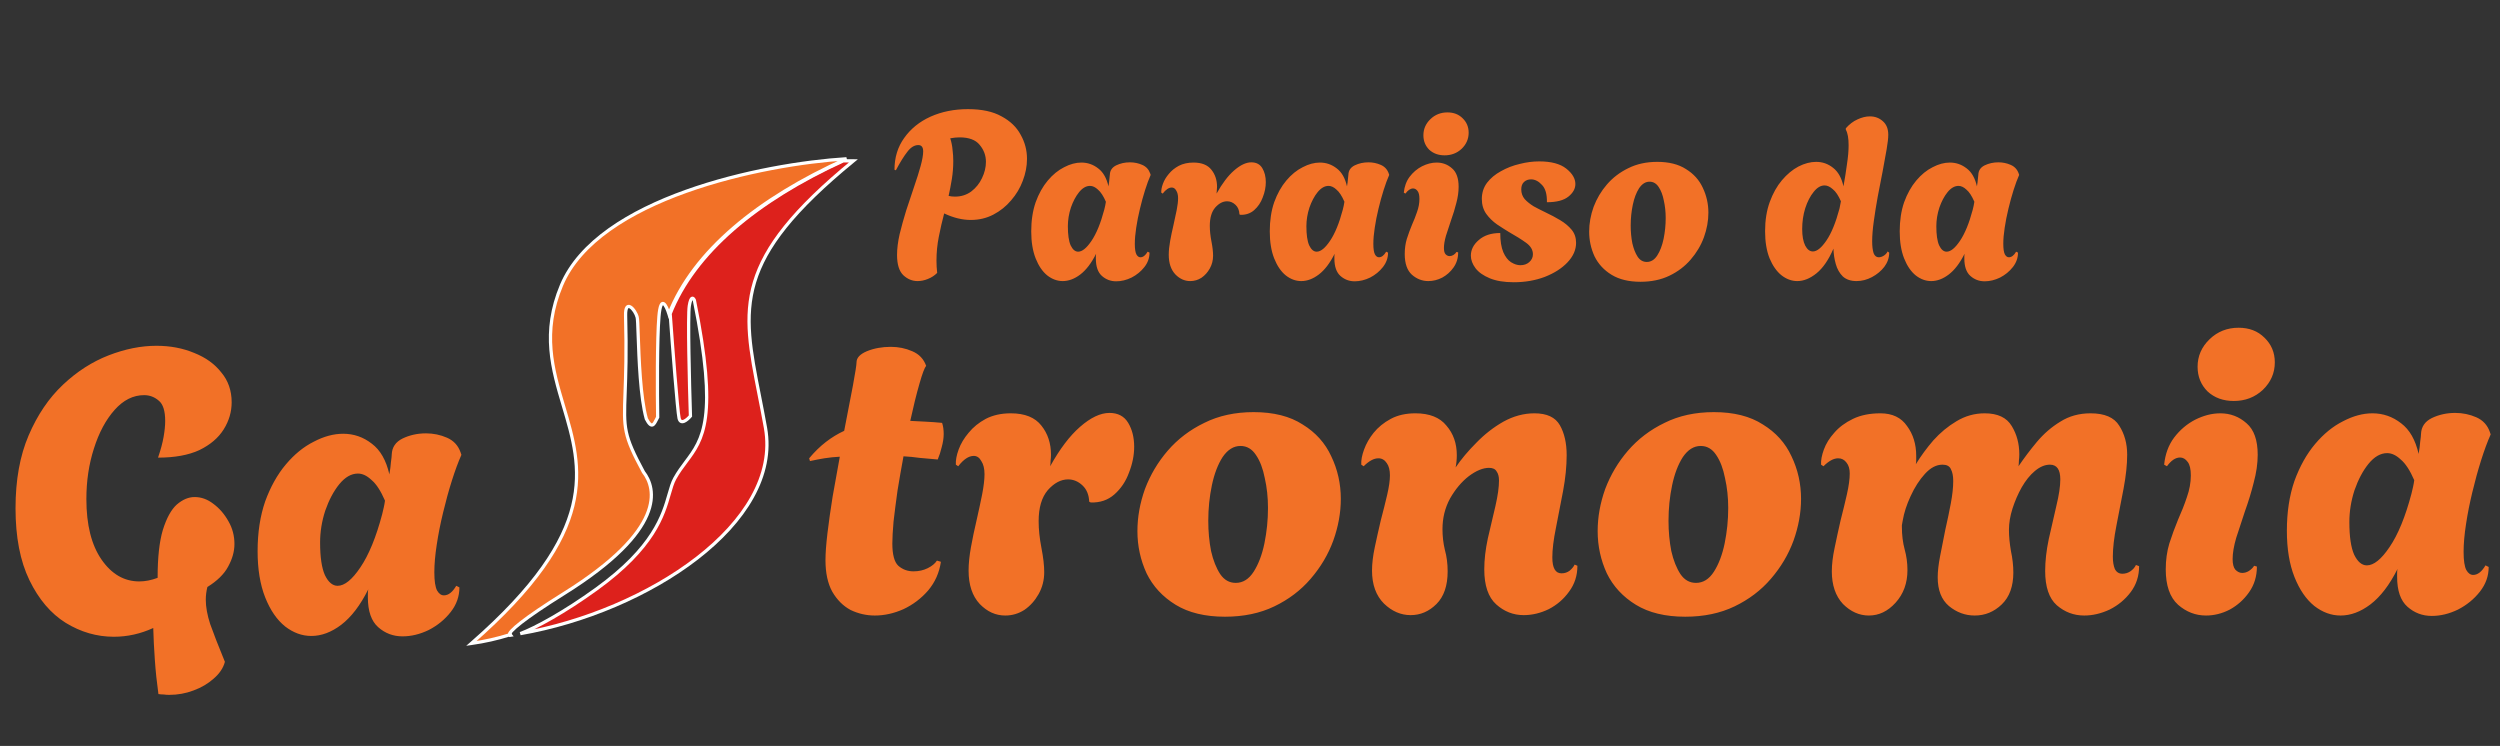 <svg width="2936" height="876" viewBox="0 0 2936 876" fill="none" xmlns="http://www.w3.org/2000/svg">
<rect x="0" y="0" width="2936" height="876" fill="#333333" stroke="none"/>
<path d="M198.671 816.054C196.489 816.054 194.308 815.898 192.126 815.586C190.256 815.586 188.231 815.431 186.049 815.119C184.179 801.719 182.777 788.318 181.842 774.917C180.907 761.829 180.284 749.363 179.972 737.521C165.013 744.377 149.587 747.805 133.694 747.805C113.749 747.805 94.894 742.351 77.131 731.444C59.679 720.536 45.499 703.863 34.592 681.425C23.685 658.987 18.231 630.784 18.231 596.815C18.231 563.781 23.373 535.266 33.657 511.27C43.941 487.274 57.342 467.484 73.859 451.902C90.376 436.32 108.295 424.79 127.617 417.31C146.938 409.831 165.637 406.091 183.712 406.091C199.917 406.091 214.72 408.896 228.121 414.506C241.521 419.803 252.117 427.439 259.908 437.411C268.011 447.072 272.062 458.759 272.062 472.471C272.062 483.69 268.945 494.285 262.713 504.258C256.48 514.23 246.975 522.333 234.198 528.566C221.42 534.487 205.215 537.448 185.582 537.448C188.698 528.41 190.88 520.307 192.126 513.14C193.373 505.972 193.996 499.739 193.996 494.441C193.996 482.599 191.503 474.652 186.517 470.601C181.53 466.238 175.765 464.056 169.221 464.056C156.443 464.056 144.913 469.822 134.629 481.352C124.344 492.883 116.242 507.998 110.321 526.696C104.399 545.083 101.439 564.872 101.439 586.064C101.439 616.293 107.36 639.977 119.202 657.117C131.045 674.258 145.848 682.828 163.611 682.828C170.467 682.828 177.635 681.425 185.114 678.621V678.153C185.114 654.78 187.14 636.238 191.191 622.525C195.554 608.502 201.008 598.529 207.552 592.608C214.408 586.687 221.42 583.726 228.588 583.726C236.379 583.726 243.703 586.375 250.559 591.673C257.726 596.971 263.648 603.827 268.322 612.241C272.997 620.344 275.334 629.226 275.334 638.887C275.334 647.612 272.841 656.494 267.855 665.532C263.18 674.258 255.077 682.205 243.547 689.372C242.924 691.865 242.456 694.358 242.144 696.852C241.833 699.345 241.677 701.838 241.677 704.331C241.677 712.745 243.391 722.25 246.819 732.846C250.559 743.442 256.324 758.245 264.115 777.255C262.245 784.422 257.882 790.967 251.026 796.888C244.482 802.809 236.535 807.484 227.186 810.912C218.148 814.34 208.643 816.054 198.671 816.054ZM472.69 747.337C461.783 747.337 452.277 743.753 444.175 736.586C436.072 729.418 432.021 717.731 432.021 701.526C432.021 699.968 432.021 698.41 432.021 696.852C432.021 695.293 432.177 693.735 432.488 692.177C423.139 710.875 412.543 724.743 400.701 733.781C389.17 742.507 377.484 746.87 365.642 746.87C354.734 746.87 344.45 743.13 334.789 735.651C325.128 727.86 317.337 716.485 311.416 701.526C305.495 686.567 302.534 668.492 302.534 647.301C302.534 625.486 305.495 606.008 311.416 588.868C317.649 571.728 325.752 557.237 335.724 545.394C345.697 533.552 356.604 524.67 368.446 518.749C380.289 512.516 391.819 509.4 403.038 509.4C415.504 509.4 426.723 513.296 436.695 521.087C446.668 528.566 453.524 540.564 457.264 557.081C458.199 551.783 458.822 546.953 459.134 542.59C459.757 538.227 460.068 535.266 460.068 533.708C460.38 525.294 464.587 519.061 472.69 515.01C481.104 510.958 490.298 508.933 500.27 508.933C508.996 508.933 517.254 510.647 525.045 514.075C532.836 517.503 538.134 523.268 540.939 531.371L541.874 534.175C538.134 542.59 534.395 552.718 530.655 564.56C526.915 576.403 523.487 588.868 520.371 601.957C517.254 614.734 514.761 627.356 512.891 639.821C511.022 651.975 510.087 662.727 510.087 672.076C510.087 682.36 511.177 689.528 513.359 693.579C515.54 697.319 518.189 699.189 521.306 699.189C526.604 699.189 531.434 695.449 535.797 687.97L539.537 689.84C539.537 700.435 536.109 710.096 529.253 718.822C522.397 727.548 513.826 734.56 503.542 739.858C493.258 744.844 482.974 747.337 472.69 747.337ZM396.494 687.97C404.597 687.97 413.478 680.802 423.139 666.467C433.112 651.82 441.682 630.94 448.849 603.827C449.473 601.022 450.096 598.373 450.719 595.88C451.343 593.075 451.81 590.426 452.122 587.933C447.135 576.403 441.838 568.3 436.228 563.625C430.93 558.639 425.632 556.146 420.334 556.146C412.543 556.146 405.22 560.353 398.364 568.768C391.819 576.87 386.366 587.154 382.003 599.62C377.951 612.085 375.926 624.551 375.926 637.017C375.926 654.157 377.795 666.934 381.535 675.348C385.586 683.763 390.573 687.97 396.494 687.97Z" fill="#F27127"/>
<path d="M1027.4 722.87C1017.43 722.87 1007.93 720.688 998.888 716.325C990.162 711.651 982.994 704.483 977.385 694.822C972.087 685.161 969.438 672.852 969.438 657.893C969.438 649.79 970.217 639.194 971.775 626.106C973.334 613.017 975.359 598.681 977.852 583.099C980.657 567.517 983.462 551.935 986.267 536.353C980.034 536.665 973.957 537.288 968.036 538.223C962.426 539.158 956.817 540.249 951.207 541.495L950.272 538.223C956.505 530.744 963.049 524.355 969.906 519.057C976.762 513.759 983.929 509.396 991.409 505.968C995.46 485.4 998.888 467.637 1001.69 452.678C1004.5 437.407 1005.9 428.37 1005.9 425.565C1005.9 420.267 1009.95 415.904 1018.05 412.476C1026.47 409.048 1035.82 407.334 1046.1 407.334C1055.14 407.334 1063.55 409.048 1071.34 412.476C1079.45 415.904 1084.9 421.67 1087.71 429.772C1085.84 431.642 1083.19 438.654 1079.76 450.808C1076.33 462.65 1072.75 477.142 1069.01 494.282C1074.93 494.593 1081.01 494.905 1087.24 495.217C1093.47 495.528 1099.86 495.996 1106.4 496.619C1107.03 498.489 1107.49 500.515 1107.81 502.696C1108.12 504.878 1108.27 507.215 1108.27 509.708C1108.27 514.383 1107.49 519.525 1105.94 525.134C1104.69 530.432 1103.13 535.262 1101.26 539.625C1093.78 539.002 1086.77 538.379 1080.23 537.756C1073.68 536.821 1067.29 536.197 1061.06 535.886C1058.57 549.286 1056.23 562.687 1054.05 576.087C1052.18 589.488 1050.62 601.642 1049.37 612.549C1048.44 623.457 1047.97 632.027 1047.97 638.26C1047.97 651.348 1050.31 660.074 1054.98 664.437C1059.97 668.8 1065.89 670.982 1072.75 670.982C1078.98 670.982 1084.59 669.735 1089.58 667.242C1094.56 664.749 1098.15 661.788 1100.33 658.36L1105 659.763C1103.13 672.54 1098.15 683.759 1090.04 693.42C1081.94 702.769 1072.28 710.093 1061.06 715.39C1049.84 720.377 1038.62 722.87 1027.4 722.87ZM1180.51 722.87C1169.3 722.87 1159.32 718.351 1150.6 709.313C1141.87 699.964 1137.51 686.875 1137.51 670.047C1137.51 661.944 1138.44 652.751 1140.31 642.467C1142.18 632.183 1144.36 621.743 1146.86 611.147C1149.35 600.239 1151.53 590.111 1153.4 580.762C1155.27 571.101 1156.21 563.154 1156.21 556.921C1156.21 550.377 1154.96 545.235 1152.47 541.495C1150.29 537.444 1147.32 535.418 1143.59 535.418C1137.66 535.418 1131.59 539.47 1125.35 547.572L1122.55 545.702C1122.24 540.716 1123.33 534.795 1125.82 527.939C1128.31 521.083 1132.21 514.538 1137.51 508.306C1142.81 501.761 1149.51 496.307 1157.61 491.944C1166.02 487.582 1175.84 485.4 1187.06 485.4C1203.58 485.4 1215.57 490.23 1223.05 499.891C1230.53 509.241 1234.27 520.615 1234.27 534.016C1234.27 536.197 1234.12 538.535 1233.81 541.028C1233.81 543.209 1233.65 545.391 1233.34 547.572C1244.56 527.316 1256.24 511.889 1268.4 501.294C1280.86 490.386 1292.39 484.933 1302.99 484.933C1312.96 484.933 1320.29 488.828 1324.96 496.619C1329.63 504.41 1331.97 513.759 1331.97 524.667C1331.97 534.639 1329.95 544.767 1325.89 555.052C1322.16 565.336 1316.39 573.906 1308.6 580.762C1301.12 587.306 1291.93 590.423 1281.02 590.111L1279.15 589.176C1278.84 581.074 1276.19 574.685 1271.2 570.01C1266.22 565.336 1260.61 562.998 1254.37 562.998C1245.96 562.998 1238.01 567.206 1230.53 575.62C1223.37 584.034 1219.78 596.188 1219.78 612.082C1219.78 621.743 1220.87 632.183 1223.05 643.402C1225.24 654.621 1226.33 664.126 1226.33 671.917C1226.33 681.266 1224.14 689.836 1219.78 697.627C1215.42 705.418 1209.81 711.651 1202.95 716.325C1196.1 720.688 1188.62 722.87 1180.51 722.87ZM1438.63 724.272C1415.26 724.272 1395.94 719.598 1380.67 710.248C1365.4 700.899 1354.02 688.589 1346.54 673.319C1339.38 657.737 1335.79 641.22 1335.79 623.768C1335.79 607.251 1338.75 590.734 1344.67 574.217C1350.91 557.701 1359.79 542.742 1371.32 529.341C1383.16 515.629 1397.5 504.722 1414.33 496.619C1431.15 488.205 1450.48 483.998 1472.29 483.998C1495.66 483.998 1514.83 488.828 1529.79 498.489C1545.06 507.838 1556.28 520.304 1563.44 535.886C1570.92 551.468 1574.66 568.141 1574.66 585.904C1574.66 602.109 1571.7 618.47 1565.78 634.987C1559.86 651.193 1550.98 666.151 1539.14 679.863C1527.61 693.264 1513.43 704.016 1496.6 712.118C1479.77 720.221 1460.45 724.272 1438.63 724.272ZM1451.25 684.538C1459.67 684.538 1466.68 680.175 1472.29 671.449C1477.9 662.723 1482.11 651.66 1484.91 638.26C1487.72 624.547 1489.12 610.679 1489.12 596.656C1489.12 584.19 1487.87 572.503 1485.38 561.596C1483.2 550.377 1479.77 541.339 1475.09 534.483C1470.42 527.316 1464.34 523.732 1456.86 523.732C1448.76 523.732 1441.75 528.095 1435.83 536.821C1430.22 545.547 1426.01 556.61 1423.21 570.01C1420.4 583.411 1419 597.279 1419 611.614C1419 624.08 1420.09 635.922 1422.27 647.141C1424.77 658.049 1428.35 667.086 1433.02 674.254C1437.7 681.11 1443.78 684.538 1451.25 684.538ZM1656.65 722.402C1645.12 722.402 1634.68 717.884 1625.33 708.846C1615.98 699.497 1611.3 686.564 1611.3 670.047C1611.3 661.944 1612.4 652.751 1614.58 642.467C1616.76 632.183 1619.1 621.743 1621.59 611.147C1624.39 600.551 1626.89 590.579 1629.07 581.229C1631.25 571.88 1632.34 564.245 1632.34 558.324C1632.34 552.091 1631.09 547.261 1628.6 543.833C1626.11 540.093 1622.84 538.223 1618.78 538.223C1613.49 538.223 1607.72 541.339 1601.49 547.572L1598.68 545.702C1598.37 540.716 1599.46 534.795 1601.96 527.939C1604.45 521.083 1608.19 514.538 1613.17 508.306C1618.47 501.761 1625.17 496.307 1633.28 491.944C1641.38 487.582 1651.04 485.4 1662.26 485.4C1678.77 485.4 1690.93 490.23 1698.72 499.891C1706.82 509.241 1710.87 520.771 1710.87 534.483C1710.87 539.47 1710.41 544.3 1709.47 548.975C1716.02 539.314 1724.12 529.653 1733.78 519.992C1743.44 510.02 1754.04 501.761 1765.57 495.217C1777.41 488.672 1789.56 485.4 1802.03 485.4C1816.68 485.4 1826.65 490.075 1831.95 499.424C1837.24 508.773 1839.89 520.46 1839.89 534.483C1839.89 547.572 1838.49 561.596 1835.69 576.555C1832.88 591.514 1830.08 606.005 1827.27 620.029C1824.47 633.741 1823.06 645.271 1823.06 654.621C1823.06 667.086 1826.65 673.319 1833.82 673.319C1837.56 673.319 1840.83 672.228 1843.63 670.047C1846.44 667.554 1848.31 665.216 1849.24 663.035L1852.51 664.437C1852.51 675.968 1849.24 686.096 1842.7 694.822C1836.46 703.548 1828.52 710.404 1818.86 715.39C1809.2 720.065 1799.38 722.402 1789.41 722.402C1777.25 722.402 1766.5 718.195 1757.15 709.781C1747.8 701.367 1743.13 687.655 1743.13 668.644C1743.13 657.425 1744.53 645.271 1747.34 632.183C1750.45 619.094 1753.41 606.472 1756.22 594.318C1759.02 582.164 1760.42 572.192 1760.42 564.401C1760.42 559.726 1759.49 556.142 1757.62 553.649C1756.06 550.844 1753.1 549.442 1748.74 549.442C1741.57 549.442 1733.62 552.714 1724.9 559.259C1716.48 565.803 1709.16 574.529 1702.93 585.437C1697.01 596.344 1694.05 608.342 1694.05 621.431C1694.05 629.845 1694.98 637.948 1696.85 645.739C1699.03 653.53 1700.12 661.944 1700.12 670.982C1700.12 687.81 1695.76 700.588 1687.03 709.313C1678.31 718.039 1668.18 722.402 1656.65 722.402ZM1979.13 724.272C1955.76 724.272 1936.44 719.598 1921.17 710.248C1905.9 700.899 1894.52 688.589 1887.04 673.319C1879.88 657.737 1876.29 641.22 1876.29 623.768C1876.29 607.251 1879.25 590.734 1885.17 574.217C1891.41 557.701 1900.29 542.742 1911.82 529.341C1923.66 515.629 1938 504.722 1954.83 496.619C1971.65 488.205 1990.98 483.998 2012.79 483.998C2036.16 483.998 2055.33 488.828 2070.29 498.489C2085.56 507.838 2096.78 520.304 2103.95 535.886C2111.43 551.468 2115.16 568.141 2115.16 585.904C2115.16 602.109 2112.2 618.47 2106.28 634.987C2100.36 651.193 2091.48 666.151 2079.64 679.863C2068.11 693.264 2053.93 704.016 2037.1 712.118C2020.27 720.221 2000.95 724.272 1979.13 724.272ZM1991.76 684.538C2000.17 684.538 2007.18 680.175 2012.79 671.449C2018.4 662.723 2022.61 651.66 2025.41 638.26C2028.22 624.547 2029.62 610.679 2029.62 596.656C2029.62 584.19 2028.37 572.503 2025.88 561.596C2023.7 550.377 2020.27 541.339 2015.6 534.483C2010.92 527.316 2004.84 523.732 1997.36 523.732C1989.26 523.732 1982.25 528.095 1976.33 536.821C1970.72 545.547 1966.51 556.61 1963.71 570.01C1960.9 583.411 1959.5 597.279 1959.5 611.614C1959.5 624.08 1960.59 635.922 1962.77 647.141C1965.27 658.049 1968.85 667.086 1973.52 674.254C1978.2 681.11 1984.28 684.538 1991.76 684.538ZM2194.77 722.87C2183.55 722.87 2173.42 718.351 2164.38 709.313C2155.66 699.964 2151.29 687.187 2151.29 670.982C2151.29 662.879 2152.39 653.686 2154.57 643.402C2156.75 632.806 2159.09 622.054 2161.58 611.147C2164.38 600.239 2166.88 589.955 2169.06 580.294C2171.24 570.634 2172.33 562.531 2172.33 555.987C2172.33 550.689 2171.08 546.482 2168.59 543.365C2166.1 539.937 2162.83 538.223 2158.77 538.223C2153.48 538.223 2147.71 541.339 2141.48 547.572L2138.67 545.702C2138.36 540.716 2139.45 534.795 2141.95 527.939C2144.44 521.083 2148.49 514.538 2154.1 508.306C2159.71 501.761 2167.03 496.307 2176.07 491.944C2185.11 487.582 2195.86 485.4 2208.32 485.4C2222.35 485.4 2232.79 490.386 2239.64 500.359C2246.81 510.02 2250.4 521.706 2250.4 535.418C2250.4 536.976 2250.4 538.691 2250.4 540.56C2250.4 542.119 2250.24 543.677 2249.93 545.235C2255.85 535.574 2262.71 526.225 2270.5 517.187C2278.6 508.15 2287.64 500.67 2297.61 494.749C2307.89 488.516 2318.96 485.4 2330.8 485.4C2346.07 485.4 2356.67 490.386 2362.59 500.359C2368.51 510.02 2371.47 521.083 2371.47 533.548C2371.47 536.042 2371.31 538.535 2371 541.028C2371 543.209 2370.84 545.391 2370.53 547.572C2377.08 537.911 2384.25 528.406 2392.04 519.057C2400.14 509.396 2409.33 501.45 2419.62 495.217C2429.9 488.672 2441.74 485.4 2455.14 485.4C2471.66 485.4 2482.88 490.23 2488.8 499.891C2495.03 509.552 2498.15 520.927 2498.15 534.016C2498.15 545.547 2496.75 558.791 2493.94 573.75C2491.14 588.397 2488.33 602.888 2485.53 617.224C2482.72 631.559 2481.32 643.713 2481.32 653.686C2481.32 659.607 2482.1 664.437 2483.66 668.177C2485.53 671.917 2488.49 673.787 2492.54 673.787C2495.97 673.787 2499.08 672.852 2501.89 670.982C2505.01 668.8 2507.19 666.307 2508.43 663.502L2512.17 664.905C2512.17 676.435 2508.9 686.564 2502.36 695.29C2495.81 704.016 2487.55 710.872 2477.58 715.858C2467.61 720.533 2457.64 722.87 2447.66 722.87C2435.51 722.87 2424.76 718.819 2415.41 710.716C2406.37 702.613 2401.85 689.213 2401.85 670.514C2401.85 658.984 2403.26 646.518 2406.06 633.117C2409.18 619.717 2412.14 606.784 2414.94 594.318C2418.06 581.541 2419.62 571.101 2419.62 562.998C2419.62 551.468 2415.57 545.702 2407.46 545.702C2401.54 545.702 2395.62 548.196 2389.7 553.182C2384.09 557.856 2378.95 564.245 2374.27 572.348C2369.91 580.139 2366.33 588.397 2363.52 597.123C2360.72 605.849 2359.31 614.263 2359.31 622.366C2359.31 629.845 2360.09 638.104 2361.65 647.141C2363.52 655.867 2364.46 664.281 2364.46 672.384C2364.46 688.589 2359.94 701.055 2350.9 709.781C2341.86 718.507 2331.27 722.87 2319.11 722.87C2307.89 722.87 2297.77 719.13 2288.73 711.651C2280 704.171 2275.64 692.952 2275.64 677.994C2275.64 671.138 2276.57 662.879 2278.44 653.218C2280.31 643.246 2282.34 632.962 2284.52 622.366C2287.01 611.458 2289.2 601.019 2291.06 591.046C2292.93 581.074 2293.87 572.348 2293.87 564.868C2293.87 558.947 2292.93 554.273 2291.06 550.844C2289.51 547.416 2286.23 545.702 2281.25 545.702C2274.08 545.702 2267.22 549.286 2260.68 556.454C2254.14 563.622 2248.53 572.348 2243.85 582.632C2239.18 592.604 2236.06 602.265 2234.5 611.614C2234.19 613.796 2233.88 615.51 2233.57 616.756C2233.57 618.003 2233.57 618.626 2233.57 618.626C2233.57 628.287 2234.66 637.169 2236.84 645.271C2239.02 653.062 2240.11 661.165 2240.11 669.579C2240.11 684.85 2235.44 697.627 2226.09 707.911C2217.05 717.884 2206.61 722.87 2194.77 722.87ZM2623.39 470.909C2610.92 470.909 2600.64 467.169 2592.54 459.69C2584.75 451.899 2580.85 442.238 2580.85 430.707C2580.85 418.242 2585.52 407.49 2594.87 398.452C2604.22 389.415 2615.6 384.896 2629 384.896C2641.46 384.896 2651.59 388.792 2659.38 396.583C2667.49 404.374 2671.54 414.034 2671.54 425.565C2671.54 438.031 2666.86 448.782 2657.51 457.82C2648.16 466.546 2636.79 470.909 2623.39 470.909ZM2590.67 722.87C2578.51 722.87 2567.61 718.663 2557.94 710.248C2548.28 701.522 2543.45 687.655 2543.45 668.644C2543.45 657.737 2544.86 647.609 2547.66 638.26C2550.78 628.599 2554.2 619.249 2557.94 610.212C2562 601.174 2565.42 592.448 2568.23 584.034C2571.35 575.308 2572.9 566.738 2572.9 558.324C2572.9 550.844 2571.66 545.547 2569.16 542.43C2566.67 539.002 2563.71 537.288 2560.28 537.288C2554.98 537.288 2549.84 540.716 2544.86 547.572L2541.58 545.702C2542.83 533.237 2546.73 522.641 2553.27 513.915C2560.13 504.878 2568.38 497.866 2578.05 492.879C2588.02 487.893 2597.83 485.4 2607.5 485.4C2619.34 485.4 2629.62 489.296 2638.35 497.087C2647.07 504.566 2651.44 516.876 2651.44 534.016C2651.44 544.3 2649.88 555.207 2646.76 566.738C2643.96 577.957 2640.53 589.176 2636.48 600.395C2632.74 611.614 2629.31 622.054 2626.19 631.715C2623.39 641.376 2621.99 649.634 2621.99 656.49C2621.99 662.412 2623.08 666.619 2625.26 669.112C2627.75 671.605 2630.4 672.852 2633.21 672.852C2636.01 672.852 2638.66 672.072 2641.15 670.514C2643.96 668.644 2645.98 666.619 2647.23 664.437L2650.5 665.372C2650.5 676.903 2647.39 687.031 2641.15 695.757C2635.23 704.171 2627.75 710.872 2618.71 715.858C2609.68 720.533 2600.33 722.87 2590.67 722.87ZM2855.85 723.337C2844.94 723.337 2835.44 719.753 2827.34 712.586C2819.23 705.418 2815.18 693.731 2815.18 677.526C2815.18 675.968 2815.18 674.41 2815.18 672.852C2815.18 671.293 2815.34 669.735 2815.65 668.177C2806.3 686.875 2795.71 700.743 2783.86 709.781C2772.33 718.507 2760.65 722.87 2748.8 722.87C2737.9 722.87 2727.61 719.13 2717.95 711.651C2708.29 703.86 2700.5 692.485 2694.58 677.526C2688.66 662.567 2685.7 644.492 2685.7 623.301C2685.7 601.486 2688.66 582.008 2694.58 564.868C2700.81 547.728 2708.91 533.237 2718.89 521.394C2728.86 509.552 2739.77 500.67 2751.61 494.749C2763.45 488.516 2774.98 485.4 2786.2 485.4C2798.67 485.4 2809.88 489.296 2819.86 497.087C2829.83 504.566 2836.69 516.564 2840.43 533.081C2841.36 527.783 2841.98 522.953 2842.3 518.59C2842.92 514.227 2843.23 511.266 2843.23 509.708C2843.54 501.294 2847.75 495.061 2855.85 491.01C2864.27 486.958 2873.46 484.933 2883.43 484.933C2892.16 484.933 2900.42 486.647 2908.21 490.075C2916 493.503 2921.3 499.268 2924.1 507.371L2925.04 510.175C2921.3 518.59 2917.56 528.718 2913.82 540.56C2910.08 552.403 2906.65 564.868 2903.53 577.957C2900.42 590.734 2897.92 603.356 2896.05 615.821C2894.18 627.975 2893.25 638.727 2893.25 648.076C2893.25 658.36 2894.34 665.528 2896.52 669.579C2898.7 673.319 2901.35 675.189 2904.47 675.189C2909.77 675.189 2914.6 671.449 2918.96 663.97L2922.7 665.84C2922.7 676.435 2919.27 686.096 2912.41 694.822C2905.56 703.548 2896.99 710.56 2886.7 715.858C2876.42 720.844 2866.14 723.337 2855.85 723.337ZM2779.66 663.97C2787.76 663.97 2796.64 656.802 2806.3 642.467C2816.27 627.82 2824.84 606.94 2832.01 579.827C2832.63 577.022 2833.26 574.373 2833.88 571.88C2834.5 569.075 2834.97 566.426 2835.28 563.933C2830.3 552.403 2825 544.3 2819.39 539.625C2814.09 534.639 2808.79 532.146 2803.5 532.146C2795.71 532.146 2788.38 536.353 2781.53 544.768C2774.98 552.87 2769.53 563.154 2765.16 575.62C2761.11 588.085 2759.09 600.551 2759.09 613.017C2759.09 630.157 2760.96 642.934 2764.7 651.348C2768.75 659.763 2773.73 663.97 2779.66 663.97Z" fill="#F27127"/>
<path d="M1077.6 330.096C1071.39 330.096 1065.82 327.813 1060.89 323.246C1055.96 318.497 1053.49 310.552 1053.49 299.41C1053.49 292.104 1054.5 283.976 1056.51 275.026C1058.7 266.076 1061.26 256.852 1064.18 247.353C1067.28 237.673 1070.39 228.357 1073.49 219.407C1076.6 210.457 1079.16 202.329 1081.17 195.023C1083.17 187.717 1084.18 181.963 1084.18 177.762C1084.18 172.831 1082.26 170.365 1078.43 170.365C1073.86 170.365 1069.57 173.013 1065.55 178.31C1061.53 183.424 1057.06 190.639 1052.12 199.955L1050.48 199.407C1050.48 184.977 1054.32 172.465 1061.99 161.871C1069.66 151.095 1079.98 142.784 1092.95 136.939C1106.1 131.094 1120.71 128.172 1136.78 128.172C1153.04 128.172 1166.19 131.003 1176.24 136.665C1186.47 142.145 1193.95 149.359 1198.7 158.309C1203.64 167.077 1206.1 176.484 1206.1 186.53C1206.1 195.114 1204.46 203.699 1201.17 212.284C1198.06 220.686 1193.5 228.357 1187.47 235.298C1181.63 242.239 1174.68 247.81 1166.65 252.011C1158.61 256.212 1149.75 258.313 1140.07 258.313C1130.03 258.313 1119.61 255.756 1108.84 250.641C1106.46 259.591 1104.36 268.724 1102.54 278.039C1100.71 287.172 1099.8 296.579 1099.8 306.26C1099.8 311.009 1100.07 315.758 1100.62 320.507C1097.51 323.612 1093.86 325.986 1089.66 327.63C1085.64 329.274 1081.62 330.096 1077.6 330.096ZM1121.44 230.915C1128.75 230.915 1135.14 228.905 1140.62 224.887C1146.1 220.686 1150.3 215.48 1153.22 209.27C1156.33 202.877 1157.88 196.484 1157.88 190.091C1157.88 182.603 1155.41 175.936 1150.48 170.091C1145.73 164.246 1137.88 161.323 1126.92 161.323C1125.46 161.323 1123.72 161.415 1121.71 161.597C1119.89 161.78 1117.97 162.054 1115.96 162.419C1117.42 166.986 1118.34 171.552 1118.7 176.118C1119.25 180.502 1119.52 184.794 1119.52 188.995C1119.52 196.302 1118.98 203.334 1117.88 210.092C1116.78 216.85 1115.5 223.517 1114.04 230.093C1116.6 230.641 1119.07 230.915 1121.44 230.915ZM1310.81 330.37C1304.42 330.37 1298.85 328.269 1294.1 324.068C1289.35 319.867 1286.97 313.018 1286.97 303.52C1286.97 302.606 1286.97 301.693 1286.97 300.78C1286.97 299.867 1287.06 298.953 1287.25 298.04C1281.77 308.999 1275.56 317.127 1268.62 322.424C1261.86 327.539 1255.01 330.096 1248.07 330.096C1241.67 330.096 1235.65 327.904 1229.98 323.52C1224.32 318.954 1219.76 312.287 1216.29 303.52C1212.82 294.752 1211.08 284.158 1211.08 271.738C1211.08 258.952 1212.82 247.536 1216.29 237.49C1219.94 227.444 1224.69 218.951 1230.53 212.01C1236.38 205.069 1242.77 199.863 1249.71 196.393C1256.65 192.74 1263.41 190.913 1269.99 190.913C1277.29 190.913 1283.87 193.196 1289.71 197.763C1295.56 202.147 1299.58 209.179 1301.77 218.859C1302.32 215.754 1302.68 212.923 1302.86 210.366C1303.23 207.809 1303.41 206.074 1303.41 205.16C1303.59 200.229 1306.06 196.576 1310.81 194.201C1315.74 191.827 1321.13 190.639 1326.97 190.639C1332.09 190.639 1336.93 191.644 1341.5 193.653C1346.06 195.662 1349.17 199.041 1350.81 203.79L1351.36 205.434C1349.17 210.366 1346.97 216.302 1344.78 223.243C1342.59 230.184 1340.58 237.49 1338.76 245.162C1336.93 252.65 1335.47 260.048 1334.37 267.354C1333.28 274.478 1332.73 280.779 1332.73 286.259C1332.73 292.286 1333.37 296.488 1334.65 298.862C1335.92 301.054 1337.48 302.15 1339.3 302.15C1342.41 302.15 1345.24 299.958 1347.8 295.574L1349.99 296.67C1349.99 302.88 1347.98 308.543 1343.96 313.657C1339.94 318.771 1334.92 322.881 1328.89 325.986C1322.86 328.909 1316.84 330.37 1310.81 330.37ZM1266.15 295.574C1270.9 295.574 1276.1 291.373 1281.77 282.971C1287.61 274.386 1292.64 262.149 1296.84 246.258C1297.2 244.614 1297.57 243.061 1297.93 241.6C1298.3 239.956 1298.57 238.403 1298.75 236.942C1295.83 230.184 1292.73 225.435 1289.44 222.695C1286.33 219.773 1283.23 218.311 1280.12 218.311C1275.56 218.311 1271.26 220.777 1267.25 225.709C1263.41 230.458 1260.21 236.486 1257.66 243.792C1255.28 251.098 1254.1 258.404 1254.1 265.71C1254.1 275.756 1255.19 283.245 1257.38 288.177C1259.76 293.108 1262.68 295.574 1266.15 295.574ZM1397.79 330.096C1391.21 330.096 1385.36 327.447 1380.25 322.15C1375.14 316.671 1372.58 308.999 1372.58 299.136C1372.58 294.387 1373.13 288.999 1374.22 282.971C1375.32 276.944 1376.6 270.825 1378.06 264.614C1379.52 258.221 1380.8 252.285 1381.89 246.806C1382.99 241.143 1383.54 236.486 1383.54 232.832C1383.54 228.997 1382.81 225.983 1381.35 223.791C1380.07 221.417 1378.33 220.229 1376.14 220.229C1372.67 220.229 1369.11 222.604 1365.46 227.353L1363.81 226.257C1363.63 223.334 1364.27 219.864 1365.73 215.846C1367.19 211.827 1369.47 207.991 1372.58 204.338C1375.68 200.503 1379.61 197.306 1384.36 194.749C1389.29 192.192 1395.05 190.913 1401.62 190.913C1411.3 190.913 1418.33 193.744 1422.72 199.407C1427.1 204.886 1429.29 211.553 1429.29 219.407C1429.29 220.686 1429.2 222.056 1429.02 223.517C1429.02 224.796 1428.93 226.074 1428.75 227.353C1435.32 215.48 1442.17 206.439 1449.29 200.229C1456.6 193.836 1463.36 190.639 1469.57 190.639C1475.41 190.639 1479.71 192.923 1482.45 197.489C1485.19 202.055 1486.56 207.535 1486.56 213.928C1486.56 219.773 1485.37 225.709 1482.99 231.737C1480.8 237.764 1477.42 242.787 1472.86 246.806C1468.47 250.641 1463.08 252.468 1456.69 252.285L1455.6 251.737C1455.41 246.988 1453.86 243.244 1450.94 240.504C1448.02 237.764 1444.73 236.394 1441.07 236.394C1436.14 236.394 1431.49 238.86 1427.1 243.792C1422.9 248.723 1420.8 255.847 1420.8 265.162C1420.8 270.825 1421.44 276.944 1422.72 283.519C1424 290.095 1424.64 295.666 1424.64 300.232C1424.64 305.712 1423.36 310.735 1420.8 315.301C1418.24 319.867 1414.95 323.52 1410.94 326.26C1406.92 328.817 1402.53 330.096 1397.79 330.096ZM1590.94 330.37C1584.55 330.37 1578.98 328.269 1574.23 324.068C1569.48 319.867 1567.11 313.018 1567.11 303.52C1567.11 302.606 1567.11 301.693 1567.11 300.78C1567.11 299.867 1567.2 298.953 1567.38 298.04C1561.9 308.999 1555.69 317.127 1548.75 322.424C1541.99 327.539 1535.14 330.096 1528.2 330.096C1521.81 330.096 1515.78 327.904 1510.12 323.52C1504.46 318.954 1499.89 312.287 1496.42 303.52C1492.95 294.752 1491.22 284.158 1491.22 271.738C1491.22 258.952 1492.95 247.536 1496.42 237.49C1500.07 227.444 1504.82 218.951 1510.67 212.01C1516.51 205.069 1522.91 199.863 1529.85 196.393C1536.79 192.74 1543.55 190.913 1550.12 190.913C1557.43 190.913 1564 193.196 1569.85 197.763C1575.69 202.147 1579.71 209.179 1581.9 218.859C1582.45 215.754 1582.82 212.923 1583 210.366C1583.36 207.809 1583.55 206.074 1583.55 205.16C1583.73 200.229 1586.2 196.576 1590.94 194.201C1595.88 191.827 1601.26 190.639 1607.11 190.639C1612.22 190.639 1617.06 191.644 1621.63 193.653C1626.2 195.662 1629.3 199.041 1630.95 203.79L1631.49 205.434C1629.3 210.366 1627.11 216.302 1624.92 223.243C1622.73 230.184 1620.72 237.49 1618.89 245.162C1617.06 252.65 1615.6 260.048 1614.51 267.354C1613.41 274.478 1612.86 280.779 1612.86 286.259C1612.86 292.286 1613.5 296.488 1614.78 298.862C1616.06 301.054 1617.61 302.15 1619.44 302.15C1622.54 302.15 1625.37 299.958 1627.93 295.574L1630.12 296.67C1630.12 302.88 1628.11 308.543 1624.1 313.657C1620.08 318.771 1615.05 322.881 1609.03 325.986C1603 328.909 1596.97 330.37 1590.94 330.37ZM1546.29 295.574C1551.03 295.574 1556.24 291.373 1561.9 282.971C1567.75 274.386 1572.77 262.149 1576.97 246.258C1577.34 244.614 1577.7 243.061 1578.07 241.6C1578.43 239.956 1578.71 238.403 1578.89 236.942C1575.97 230.184 1572.86 225.435 1569.57 222.695C1566.47 219.773 1563.36 218.311 1560.26 218.311C1555.69 218.311 1551.4 220.777 1547.38 225.709C1543.55 230.458 1540.35 236.486 1537.79 243.792C1535.42 251.098 1534.23 258.404 1534.23 265.71C1534.23 275.756 1535.33 283.245 1537.52 288.177C1539.89 293.108 1542.82 295.574 1546.29 295.574ZM1696.57 182.42C1689.26 182.42 1683.24 180.228 1678.49 175.844C1673.92 171.278 1671.64 165.616 1671.64 158.857C1671.64 151.551 1674.38 145.25 1679.86 139.953C1685.34 134.656 1692 132.007 1699.86 132.007C1707.16 132.007 1713.1 134.29 1717.67 138.857C1722.42 143.423 1724.79 149.085 1724.79 155.844C1724.79 163.15 1722.05 169.451 1716.57 174.748C1711.09 179.863 1704.43 182.42 1696.57 182.42ZM1677.39 330.096C1670.27 330.096 1663.88 327.63 1658.21 322.698C1652.55 317.584 1649.72 309.456 1649.72 298.314C1649.72 291.921 1650.54 285.985 1652.19 280.505C1654.01 274.843 1656.02 269.363 1658.21 264.066C1660.59 258.769 1662.6 253.655 1664.24 248.723C1666.07 243.609 1666.98 238.586 1666.98 233.654C1666.98 229.271 1666.25 226.166 1664.79 224.339C1663.33 222.33 1661.59 221.325 1659.58 221.325C1656.48 221.325 1653.46 223.334 1650.54 227.353L1648.62 226.257C1649.35 218.951 1651.64 212.74 1655.47 207.626C1659.49 202.329 1664.33 198.219 1669.99 195.297C1675.84 192.375 1681.59 190.913 1687.26 190.913C1694.2 190.913 1700.22 193.196 1705.34 197.763C1710.45 202.147 1713.01 209.361 1713.01 219.407C1713.01 225.435 1712.1 231.828 1710.27 238.586C1708.63 245.162 1706.62 251.737 1704.24 258.313C1702.05 264.888 1700.04 271.007 1698.21 276.67C1696.57 282.332 1695.75 287.172 1695.75 291.191C1695.75 294.661 1696.39 297.127 1697.67 298.588C1699.13 300.049 1700.68 300.78 1702.32 300.78C1703.97 300.78 1705.52 300.323 1706.98 299.41C1708.63 298.314 1709.81 297.127 1710.54 295.848L1712.46 296.396C1712.46 303.154 1710.64 309.091 1706.98 314.205C1703.51 319.137 1699.13 323.064 1693.83 325.986C1688.53 328.726 1683.05 330.096 1677.39 330.096ZM1777.79 331.466C1766.47 331.466 1757.06 329.913 1749.57 326.808C1742.08 323.703 1736.51 319.776 1732.86 315.027C1729.21 310.095 1727.38 305.164 1727.38 300.232C1727.38 293.291 1730.49 287.172 1736.7 281.875C1742.91 276.396 1751.31 273.656 1761.9 273.656C1761.9 282.971 1763.09 290.46 1765.46 296.122C1767.84 301.602 1770.85 305.529 1774.51 307.903C1778.34 310.278 1781.99 311.465 1785.47 311.465C1789.67 311.465 1793.14 310.278 1795.88 307.903C1798.8 305.346 1800.26 302.241 1800.26 298.588C1800.26 293.474 1797.61 288.999 1792.31 285.163C1787.02 281.327 1780.17 277.035 1771.77 272.286C1767.56 269.729 1763 266.806 1758.07 263.518C1753.14 260.048 1748.93 255.938 1745.46 251.189C1741.99 246.258 1740.26 240.413 1740.26 233.654C1740.26 226.531 1742.27 220.229 1746.29 214.75C1750.49 209.27 1755.97 204.704 1762.72 201.051C1769.48 197.215 1776.79 194.384 1784.64 192.557C1792.5 190.548 1800.17 189.543 1807.66 189.543C1821.72 189.543 1832.32 192.375 1839.44 198.037C1846.56 203.699 1850.12 209.727 1850.12 216.12C1850.12 221.599 1847.38 226.531 1841.91 230.915C1836.43 235.298 1828.02 237.49 1816.7 237.49C1816.88 228.175 1814.96 221.417 1810.95 217.216C1806.93 212.832 1802.63 210.64 1798.07 210.64C1794.78 210.64 1792.04 211.645 1789.85 213.654C1787.66 215.663 1786.56 218.585 1786.56 222.421C1786.56 226.805 1787.93 230.641 1790.67 233.928C1793.59 237.034 1797.15 239.865 1801.36 242.422C1805.74 244.796 1810.21 247.08 1814.78 249.271C1820.99 252.194 1826.84 255.299 1832.32 258.587C1837.8 261.875 1842.27 265.619 1845.74 269.82C1849.21 274.021 1850.95 279.135 1850.95 285.163C1850.95 293.382 1847.57 301.054 1840.81 308.177C1834.23 315.118 1825.38 320.781 1814.23 325.164C1803.09 329.365 1790.94 331.466 1777.79 331.466ZM1926.6 330.918C1912.9 330.918 1901.57 328.178 1892.62 322.698C1883.67 317.219 1877.01 310.004 1872.62 301.054C1868.42 291.921 1866.32 282.24 1866.32 272.012C1866.32 262.331 1868.06 252.65 1871.53 242.97C1875.18 233.289 1880.39 224.522 1887.14 216.668C1894.09 208.631 1902.49 202.238 1912.35 197.489C1922.21 192.557 1933.54 190.091 1946.32 190.091C1960.02 190.091 1971.26 192.922 1980.02 198.585C1988.97 204.064 1995.55 211.371 1999.75 220.503C2004.13 229.636 2006.33 239.408 2006.33 249.819C2006.33 259.317 2004.59 268.907 2001.12 278.587C1997.65 288.085 1992.44 296.853 1985.5 304.89C1978.75 312.744 1970.43 319.045 1960.57 323.794C1950.71 328.543 1939.38 330.918 1926.6 330.918ZM1934 307.629C1938.93 307.629 1943.04 305.072 1946.32 299.958C1949.61 294.844 1952.08 288.359 1953.72 280.505C1955.37 272.468 1956.19 264.34 1956.19 256.121C1956.19 248.815 1955.46 241.965 1954 235.572C1952.72 228.997 1950.71 223.7 1947.97 219.681C1945.23 215.48 1941.67 213.38 1937.28 213.38C1932.53 213.38 1928.42 215.937 1924.95 221.051C1921.67 226.166 1919.2 232.65 1917.56 240.504C1915.91 248.358 1915.09 256.486 1915.09 264.888C1915.09 272.194 1915.73 279.135 1917.01 285.711C1918.47 292.104 1920.57 297.401 1923.31 301.602C1926.05 305.62 1929.61 307.629 1934 307.629ZM2110.73 330.096C2104.16 330.096 2097.95 327.813 2092.1 323.246C2086.44 318.68 2081.78 312.013 2078.13 303.246C2074.66 294.478 2072.92 283.884 2072.92 271.464C2072.92 258.678 2074.75 247.262 2078.4 237.216C2082.06 227.17 2086.8 218.677 2092.65 211.736C2098.68 204.612 2105.16 199.224 2112.1 195.571C2119.23 191.918 2126.17 190.091 2132.93 190.091C2140.41 190.091 2147.08 192.466 2152.93 197.215C2158.77 201.781 2162.79 208.996 2164.98 218.859C2166.62 209.727 2167.99 201.051 2169.09 192.831C2170.37 184.429 2171.01 177.032 2171.01 170.639C2171.01 162.237 2169.91 156.118 2167.72 152.282V150.638C2171.92 145.889 2176.49 142.419 2181.42 140.227C2186.53 137.852 2191.37 136.665 2195.94 136.665C2201.97 136.665 2207.08 138.583 2211.28 142.419C2215.48 146.072 2217.59 151.369 2217.59 158.309C2217.59 162.145 2216.95 167.808 2215.67 175.296C2214.39 182.785 2212.84 191.37 2211.01 201.051C2209.18 210.549 2207.27 220.412 2205.26 230.641C2203.43 240.687 2201.88 250.367 2200.6 259.683C2199.32 268.815 2198.68 276.761 2198.68 283.519C2198.68 289.181 2199.23 293.748 2200.32 297.218C2201.6 300.506 2203.61 302.15 2206.35 302.15C2208.36 302.15 2210.37 301.511 2212.38 300.232C2214.57 298.771 2216.03 297.127 2216.76 295.3L2218.68 296.67C2218.68 302.698 2216.76 308.269 2212.93 313.383C2209.09 318.315 2204.25 322.333 2198.41 325.438C2192.56 328.543 2186.53 330.096 2180.32 330.096C2173.57 330.096 2168.18 328.269 2164.16 324.616C2160.32 320.781 2157.58 315.94 2155.94 310.095C2154.3 304.25 2153.38 298.223 2153.2 292.012C2147.54 305.164 2140.87 314.844 2133.2 321.055C2125.71 327.082 2118.22 330.096 2110.73 330.096ZM2129.09 295.3C2133.84 295.3 2139.14 291.008 2144.98 282.423C2150.83 273.838 2155.94 261.327 2160.32 244.888L2161.97 236.394C2159.04 229.636 2155.85 224.887 2152.38 222.147C2149.09 219.225 2145.89 217.763 2142.79 217.763C2138.22 217.763 2133.93 220.321 2129.91 225.435C2125.89 230.367 2122.61 236.76 2120.05 244.614C2117.67 252.285 2116.49 260.413 2116.49 268.998C2116.49 277.217 2117.67 283.702 2120.05 288.451C2122.42 293.017 2125.44 295.3 2129.09 295.3ZM2330.75 330.37C2324.36 330.37 2318.78 328.269 2314.04 324.068C2309.29 319.867 2306.91 313.018 2306.91 303.52C2306.91 302.606 2306.91 301.693 2306.91 300.78C2306.91 299.867 2307 298.953 2307.19 298.04C2301.71 308.999 2295.5 317.127 2288.56 322.424C2281.8 327.539 2274.95 330.096 2268.01 330.096C2261.61 330.096 2255.59 327.904 2249.92 323.52C2244.26 318.954 2239.7 312.287 2236.22 303.52C2232.75 294.752 2231.02 284.158 2231.02 271.738C2231.02 258.952 2232.75 247.536 2236.22 237.49C2239.88 227.444 2244.63 218.951 2250.47 212.01C2256.32 205.069 2262.71 199.863 2269.65 196.393C2276.59 192.74 2283.35 190.913 2289.93 190.913C2297.23 190.913 2303.81 193.196 2309.65 197.763C2315.5 202.147 2319.52 209.179 2321.71 218.859C2322.25 215.754 2322.62 212.923 2322.8 210.366C2323.17 207.809 2323.35 206.074 2323.35 205.16C2323.53 200.229 2326 196.576 2330.75 194.201C2335.68 191.827 2341.07 190.639 2346.91 190.639C2352.03 190.639 2356.87 191.644 2361.43 193.653C2366 195.662 2369.11 199.041 2370.75 203.79L2371.3 205.434C2369.11 210.366 2366.91 216.302 2364.72 223.243C2362.53 230.184 2360.52 237.49 2358.69 245.162C2356.87 252.65 2355.41 260.048 2354.31 267.354C2353.21 274.478 2352.67 280.779 2352.67 286.259C2352.67 292.286 2353.31 296.488 2354.58 298.862C2355.86 301.054 2357.42 302.15 2359.24 302.15C2362.35 302.15 2365.18 299.958 2367.74 295.574L2369.93 296.67C2369.93 302.88 2367.92 308.543 2363.9 313.657C2359.88 318.771 2354.86 322.881 2348.83 325.986C2342.8 328.909 2336.78 330.37 2330.75 330.37ZM2286.09 295.574C2290.84 295.574 2296.04 291.373 2301.71 282.971C2307.55 274.386 2312.57 262.149 2316.78 246.258C2317.14 244.614 2317.51 243.061 2317.87 241.6C2318.24 239.956 2318.51 238.403 2318.69 236.942C2315.77 230.184 2312.67 225.435 2309.38 222.695C2306.27 219.773 2303.17 218.311 2300.06 218.311C2295.5 218.311 2291.2 220.777 2287.19 225.709C2283.35 230.458 2280.15 236.486 2277.6 243.792C2275.22 251.098 2274.03 258.404 2274.03 265.71C2274.03 275.756 2275.13 283.245 2277.32 288.177C2279.7 293.108 2282.62 295.574 2286.09 295.574Z" fill="#F27127"/>
<path fill-rule="evenodd" clip-rule="evenodd" d="M786.853 368.834C815.258 296.673 888.6 235.473 990.244 188.878C994.273 188.796 998.282 188.799 1002.26 188.889C860.359 305.184 871.278 360.582 891.688 464.142C894.072 476.237 896.585 488.99 899 502.573C918.874 614.377 760.618 718.122 611.061 744.129C628.334 737.732 662.877 718.967 700.572 691.664C767.972 642.845 778.784 605.077 785.883 580.282C787.951 573.06 789.703 566.938 792.448 561.965C796.58 554.476 801.116 548.416 805.561 542.478C825.462 515.892 843.547 491.733 815.467 352.603C814.273 349.819 811.413 347.241 809.518 359.205C807.623 371.168 809.616 450.436 810.85 488.574C807.183 492.96 799.378 499.598 797.496 491.066C795.615 482.535 789.813 406.671 787.147 369.806C787.053 369.485 786.954 369.16 786.853 368.834ZM599.546 745.683C598.946 745.871 598.344 746.057 597.741 746.242C598.393 746.148 599.045 746.053 599.697 745.957C599.632 745.874 599.582 745.783 599.546 745.683Z" fill="#DD211C"/>
<path d="M990.244 188.878L990.205 186.969L989.809 186.977L989.448 187.142L990.244 188.878ZM786.853 368.834L785.076 368.134L784.83 368.758L785.029 369.399L786.853 368.834ZM1002.26 188.889L1003.47 190.366L1007.46 187.095L1002.3 186.979L1002.26 188.889ZM891.688 464.142L889.815 464.511L891.688 464.142ZM899 502.573L897.12 502.907L899 502.573ZM611.061 744.129L610.398 742.338L611.388 746.01L611.061 744.129ZM700.572 691.664L701.692 693.21L700.572 691.664ZM785.883 580.282L787.719 580.808L785.883 580.282ZM792.448 561.965L790.775 561.042L792.448 561.965ZM805.561 542.478L807.09 543.622L805.561 542.478ZM815.467 352.603L817.339 352.225L817.3 352.032L817.222 351.851L815.467 352.603ZM809.518 359.205L811.404 359.503L809.518 359.205ZM810.85 488.574L812.315 489.799L812.782 489.241L812.759 488.513L810.85 488.574ZM797.496 491.066L799.361 490.655L797.496 491.066ZM787.147 369.806L789.052 369.668L789.037 369.463L788.979 369.265L787.147 369.806ZM599.546 745.683L601.344 745.04L600.726 743.311L598.975 743.86L599.546 745.683ZM597.741 746.242L597.183 744.415L598.012 748.132L597.741 746.242ZM599.697 745.957L599.976 747.846L603.225 747.366L601.2 744.78L599.697 745.957ZM989.448 187.142C887.623 233.82 813.747 295.298 785.076 368.134L788.63 369.533C816.769 298.047 889.576 237.126 991.04 190.614L989.448 187.142ZM1002.3 186.979C998.297 186.89 994.261 186.886 990.205 186.969L990.283 190.787C994.285 190.706 998.266 190.709 1002.22 190.798L1002.3 186.979ZM893.562 463.773C883.336 411.891 875.64 372.639 887.936 331.842C900.226 291.066 932.606 248.443 1003.47 190.366L1001.05 187.412C930.015 245.629 896.903 288.853 884.279 330.74C871.661 372.606 879.629 412.833 889.815 464.511L893.562 463.773ZM900.88 502.238C898.462 488.635 895.945 475.866 893.562 463.773L889.815 464.511C892.199 476.608 894.709 489.344 897.12 502.907L900.88 502.238ZM611.388 746.01C686.438 732.959 763.689 700.408 819.736 657.035C875.707 613.72 911.005 559.2 900.88 502.238L897.12 502.907C906.868 557.749 872.976 611.004 817.398 654.014C761.896 696.966 685.24 729.291 610.734 742.247L611.388 746.01ZM699.451 690.117C661.826 717.369 627.443 736.025 610.398 742.338L611.724 745.92C629.225 739.438 663.927 720.564 701.692 693.21L699.451 690.117ZM784.047 579.756C780.507 592.121 776.091 607.534 764.235 625.929C752.373 644.336 733 665.817 699.451 690.117L701.692 693.21C735.544 668.691 755.277 646.879 767.446 627.998C779.621 609.106 784.16 593.238 787.719 580.808L784.047 579.756ZM790.775 561.042C787.905 566.243 786.097 572.596 784.047 579.756L787.719 580.808C789.804 573.523 791.501 567.632 794.12 562.887L790.775 561.042ZM804.032 541.334C799.593 547.264 794.98 553.422 790.775 561.042L794.12 562.887C798.179 555.529 802.639 549.568 807.09 543.622L804.032 541.334ZM813.595 352.981C827.624 422.494 830.07 463.064 826.613 489.497C823.179 515.76 813.919 528.125 804.032 541.334L807.09 543.622C817.104 530.245 826.837 517.238 830.4 489.992C833.941 462.917 831.389 421.842 817.339 352.225L813.595 352.981ZM811.404 359.503C811.868 356.575 812.375 354.648 812.854 353.437C813.376 352.121 813.715 352.035 813.549 352.11C813.082 352.323 812.789 351.974 812.979 352.156C813.181 352.35 813.461 352.77 813.711 353.355L817.222 351.851C816.876 351.044 816.35 350.097 815.622 349.399C814.88 348.688 813.529 347.92 811.962 348.636C810.695 349.215 809.889 350.553 809.303 352.031C808.676 353.615 808.115 355.852 807.632 358.906L811.404 359.503ZM812.759 488.513C812.142 469.45 811.336 440.11 810.92 414.044C810.712 401.009 810.602 388.804 810.663 379.114C810.723 369.352 810.958 362.32 811.404 359.503L807.632 358.906C807.13 362.071 806.903 369.434 806.843 379.091C806.783 388.821 806.893 401.059 807.101 414.104C807.517 440.198 808.324 469.56 808.941 488.636L812.759 488.513ZM795.631 491.478C796.161 493.878 797.222 495.739 799.03 496.613C800.811 497.472 802.719 497.083 804.26 496.418C807.327 495.094 810.431 492.053 812.315 489.799L809.385 487.349C807.602 489.482 804.97 491.952 802.747 492.911C801.643 493.387 801.019 493.331 800.692 493.173C800.393 493.029 799.773 492.521 799.361 490.655L795.631 491.478ZM785.243 369.943C786.576 388.38 788.693 416.569 790.712 441.217C791.722 453.541 792.708 464.986 793.559 473.886C794.404 482.714 795.129 489.202 795.631 491.478L799.361 490.655C798.922 488.665 798.217 482.471 797.361 473.523C796.512 464.647 795.528 453.223 794.519 440.905C792.501 416.273 790.385 388.097 789.052 369.668L785.243 369.943ZM785.029 369.399C785.128 369.717 785.223 370.034 785.316 370.346L788.979 369.265C788.882 368.936 788.781 368.603 788.677 368.268L785.029 369.399ZM598.975 743.86C598.379 744.047 597.781 744.232 597.183 744.415L598.3 748.068C598.907 747.882 599.513 747.694 600.117 747.505L598.975 743.86ZM598.012 748.132C598.666 748.038 599.321 747.943 599.976 747.846L599.417 744.068C598.768 744.164 598.119 744.258 597.471 744.351L598.012 748.132ZM601.2 744.78C601.263 744.86 601.312 744.95 601.344 745.04L597.747 746.325C597.852 746.616 598.001 746.889 598.193 747.134L601.2 744.78Z" fill="white"/>
<path fill-rule="evenodd" clip-rule="evenodd" d="M994.104 186.47C894.637 192.623 702.296 232.914 659.414 335.002C636.086 390.539 648.934 433.768 661.796 477.046C683.485 550.023 705.215 623.137 553.595 755.635C569.154 753.46 584.068 750.055 598.291 745.596C597.007 741.957 614.79 726.736 662.399 697.014C782.743 621.885 770.745 573.581 755.638 554.303C732.266 510.906 732.549 503.258 734.09 461.662C734.83 441.696 735.86 413.907 734.702 370.587C734.156 350.156 746.03 363.706 748.289 372.577C748.801 374.251 749.079 382.249 749.475 393.605C750.417 420.665 752.023 466.792 759.037 491.835C765.264 503.95 767.925 498.682 770.924 492.746C771.393 491.818 771.87 490.874 772.37 489.978C771.948 461.685 771.655 398.419 773.861 371.697C776 345.795 782.393 358.41 785.599 368.75C814.477 295.383 889.806 233.347 994.104 186.47Z" fill="#F27127"/>
<path d="M659.414 335.002L657.654 334.262L659.414 335.002ZM994.104 186.47L994.887 188.212L993.986 184.564L994.104 186.47ZM661.796 477.046L663.627 476.502L663.627 476.502L661.796 477.046ZM553.595 755.635L552.338 754.197L547.514 758.413L553.859 757.526L553.595 755.635ZM598.291 745.596L598.862 747.419L600.75 746.827L600.092 744.961L598.291 745.596ZM662.399 697.014L663.41 698.634L662.399 697.014ZM755.638 554.303L753.956 555.209L754.034 555.353L754.134 555.481L755.638 554.303ZM734.09 461.662L735.999 461.733L734.09 461.662ZM734.702 370.587L736.611 370.536L734.702 370.587ZM748.289 372.577L746.438 373.048L746.449 373.092L746.463 373.136L748.289 372.577ZM749.475 393.605L747.566 393.671L749.475 393.605ZM759.037 491.835L757.198 492.35L757.25 492.536L757.338 492.708L759.037 491.835ZM770.924 492.746L769.22 491.885L770.924 492.746ZM772.37 489.978L774.038 490.908L774.287 490.461L774.279 489.949L772.37 489.978ZM773.861 371.697L775.764 371.854L773.861 371.697ZM785.599 368.75L783.775 369.315L785.385 374.508L787.376 369.449L785.599 368.75ZM661.175 335.741C682.282 285.492 740.385 250.132 806.184 226.558C871.86 203.028 944.63 191.444 994.222 188.376L993.986 184.564C944.112 187.649 870.977 199.287 804.896 222.962C738.937 246.594 679.428 282.424 657.654 334.262L661.175 335.741ZM663.627 476.502C650.765 433.228 638.133 390.597 661.175 335.741L657.654 334.262C634.039 390.481 647.102 434.309 659.966 477.59L663.627 476.502ZM554.852 757.073C630.797 690.706 663.598 638.984 674.541 594.476C685.488 549.95 674.461 512.958 663.627 476.502L659.966 477.59C670.82 514.112 681.502 550.165 670.832 593.564C660.157 636.982 628.013 688.066 552.338 754.197L554.852 757.073ZM597.719 743.774C583.596 748.201 568.785 751.583 553.331 753.743L553.859 757.526C569.524 755.336 584.54 751.908 598.862 747.419L597.719 743.774ZM600.092 744.961C600.22 745.326 599.99 745.337 600.394 744.61C600.743 743.981 601.401 743.102 602.471 741.949C604.598 739.657 608.095 736.558 613.184 732.593C623.344 724.677 639.629 713.481 663.41 698.634L661.388 695.394C637.56 710.27 621.149 721.546 610.836 729.58C605.689 733.59 602.005 736.836 599.671 739.351C598.511 740.601 597.618 741.74 597.054 742.757C596.545 743.674 596.04 744.957 596.49 746.232L600.092 744.961ZM663.41 698.634C723.701 660.995 751.186 629.877 761.57 605.462C772.031 580.865 765.067 563.24 757.141 553.126L754.134 555.481C761.315 564.644 767.904 580.81 758.055 603.967C748.129 627.306 721.441 657.904 661.388 695.394L663.41 698.634ZM757.319 553.398C745.635 531.704 739.985 519.154 737.39 506.911C734.791 494.653 735.225 482.601 735.999 461.733L732.182 461.592C731.414 482.32 730.936 494.889 733.653 507.703C736.374 520.533 742.268 533.506 753.956 555.209L757.319 553.398ZM735.999 461.733C736.739 441.751 737.77 413.915 736.611 370.536L732.793 370.638C733.949 413.898 732.921 441.64 732.182 461.592L735.999 461.733ZM736.611 370.536C736.545 368.061 736.67 366.175 736.917 364.775C737.168 363.352 737.524 362.561 737.818 362.159C738.067 361.819 738.221 361.809 738.294 361.804C738.46 361.793 738.835 361.849 739.449 362.223C740.686 362.979 742.177 364.592 743.533 366.688C744.868 368.752 745.935 371.072 746.438 373.048L750.139 372.106C749.513 369.646 748.249 366.946 746.74 364.613C745.251 362.312 743.384 360.151 741.439 358.963C740.46 358.366 739.288 357.909 738.037 357.993C736.692 358.084 735.559 358.779 734.736 359.903C733.959 360.965 733.458 362.398 733.156 364.11C732.85 365.845 732.723 368.005 732.793 370.638L736.611 370.536ZM746.463 373.136C746.523 373.334 746.625 373.95 746.733 375.143C746.833 376.268 746.927 377.751 747.018 379.556C747.2 383.166 747.368 387.987 747.566 393.671L751.383 393.538C751.186 387.867 751.017 383.011 750.833 379.364C750.741 377.542 750.644 376.001 750.537 374.801C750.435 373.669 750.31 372.657 750.115 372.018L746.463 373.136ZM747.566 393.671C748.037 407.197 748.675 425.533 750.075 443.624C751.472 461.682 753.636 479.635 757.198 492.35L760.876 491.32C757.423 478.992 755.278 461.361 753.883 443.329C752.49 425.331 751.854 407.073 751.383 393.538L747.566 393.671ZM757.338 492.708C758.924 495.794 760.375 497.965 761.782 499.306C763.22 500.676 764.916 501.435 766.739 500.889C768.326 500.414 769.453 499.076 770.261 497.88C771.11 496.62 771.895 495.059 772.629 493.607L769.22 491.885C768.454 493.4 767.782 494.724 767.094 495.744C766.364 496.826 765.875 497.161 765.643 497.23C765.586 497.247 765.518 497.26 765.372 497.209C765.193 497.147 764.875 496.977 764.417 496.541C763.48 495.647 762.263 493.934 760.735 490.962L757.338 492.708ZM772.629 493.607C773.101 492.673 773.56 491.764 774.038 490.908L770.702 489.048C770.18 489.984 769.685 490.964 769.22 491.885L772.629 493.607ZM774.279 489.949C773.857 461.63 773.567 398.464 775.764 371.854L771.958 371.54C769.742 398.373 770.038 461.74 770.46 490.006L774.279 489.949ZM775.764 371.854C776.297 365.403 777.082 361.59 777.911 359.585C778.336 358.558 778.659 358.29 778.702 358.262C778.702 358.262 778.7 358.263 778.697 358.265C778.694 358.267 778.69 358.269 778.684 358.272C778.672 358.277 778.656 358.284 778.635 358.29C778.591 358.304 778.541 358.311 778.491 358.312C778.389 358.312 778.362 358.281 778.431 358.318C778.617 358.417 778.985 358.724 779.491 359.426C779.973 360.094 780.481 360.981 780.995 362.04C782.022 364.155 782.99 366.784 783.775 369.315L787.423 368.184C786.605 365.546 785.572 362.721 784.431 360.372C783.862 359.199 783.245 358.101 782.589 357.192C781.958 356.316 781.177 355.453 780.228 354.948C779.156 354.376 777.848 354.271 776.638 355.049C775.609 355.709 774.908 356.854 774.382 358.125C773.311 360.717 772.495 365.039 771.958 371.54L775.764 371.854ZM993.321 184.728C888.844 231.685 812.97 293.999 783.822 368.05L787.376 369.449C815.984 296.768 890.767 235.009 994.887 188.212L993.321 184.728Z" fill="white"/>
</svg>
